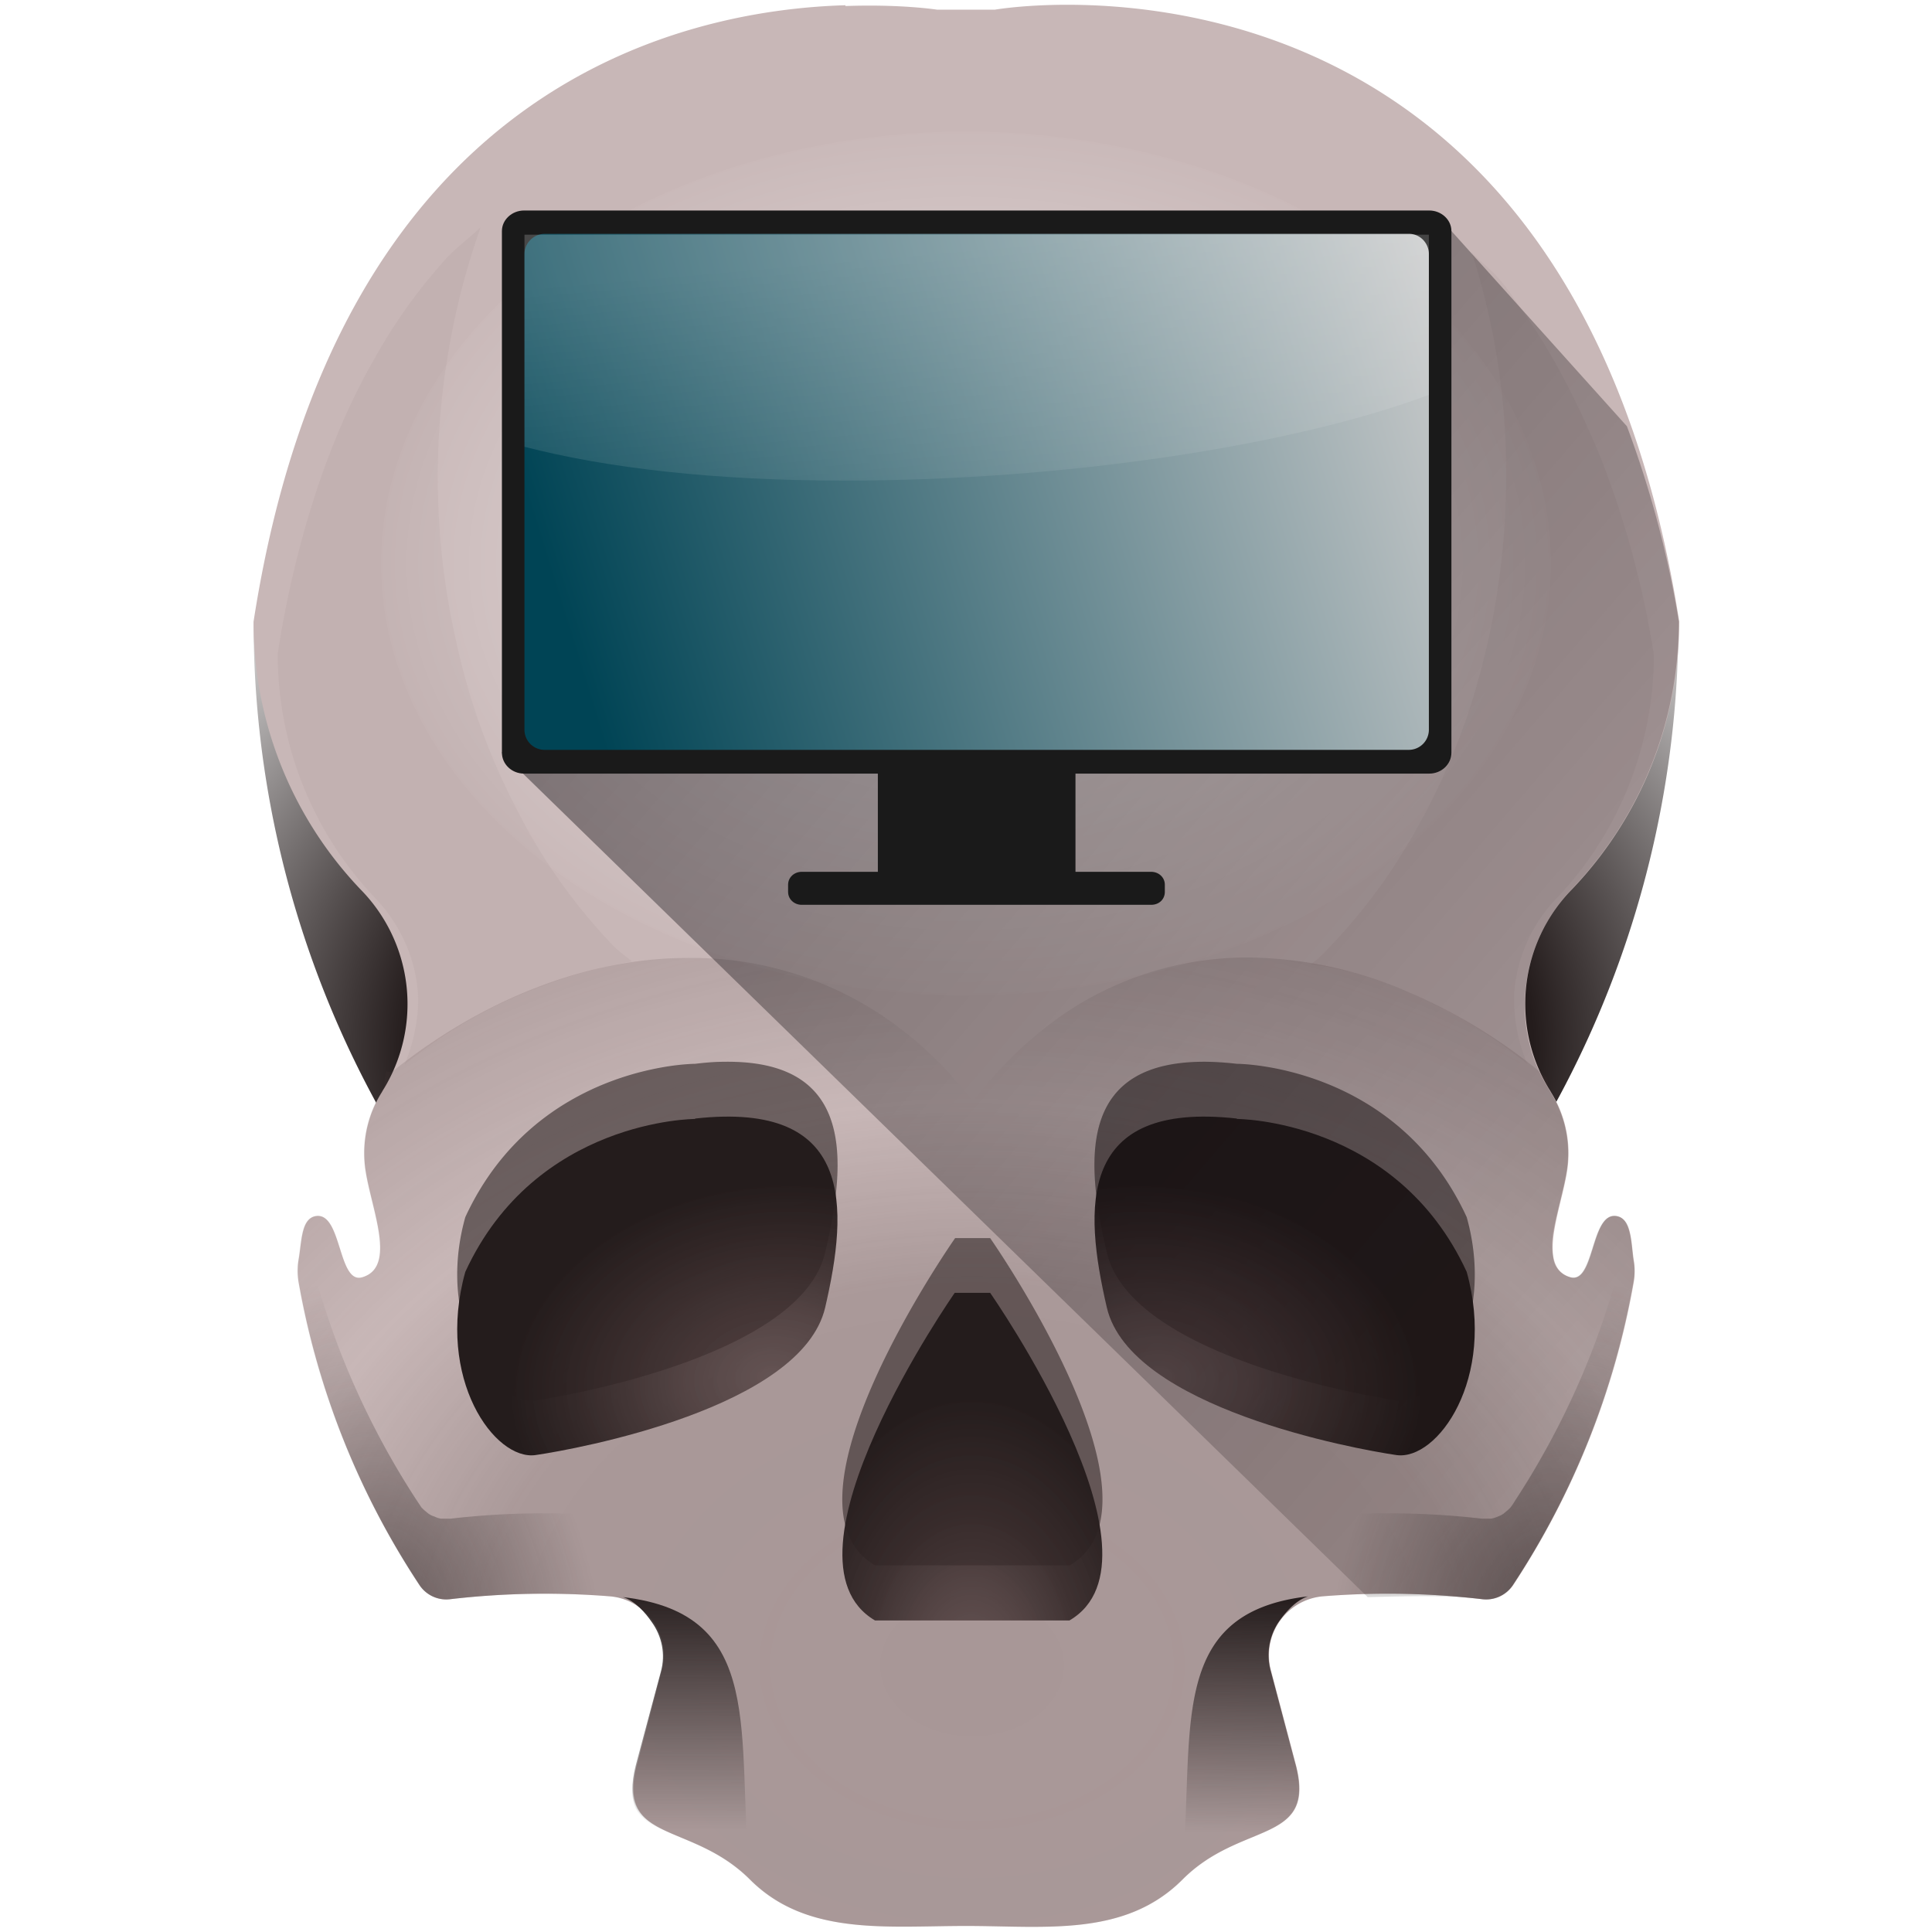 <?xml version="1.0" encoding="UTF-8" standalone="no"?>
<svg
   xmlns:dc="http://purl.org/dc/elements/1.1/"
   xmlns:cc="http://creativecommons.org/ns#"
   xmlns:rdf="http://www.w3.org/1999/02/22-rdf-syntax-ns#"
   xmlns:svg="http://www.w3.org/2000/svg"
   xmlns="http://www.w3.org/2000/svg"
   xmlns:xlink="http://www.w3.org/1999/xlink"
   xmlns:sodipodi="http://sodipodi.sourceforge.net/DTD/sodipodi-0.dtd"
   xmlns:inkscape="http://www.inkscape.org/namespaces/inkscape"
   width="48"
   height="48"
   version="1.1"
   id="svg175"
   sodipodi:docname="video-television.svg"
   inkscape:version="0.92.4 (5da689c313, 2019-01-14)">
  <sodipodi:namedview
     pagecolor="#ffffff"
     bordercolor="#666666"
     borderopacity="1"
     objecttolerance="10"
     gridtolerance="10"
     guidetolerance="10"
     inkscape:pageopacity="0"
     inkscape:pageshadow="2"
     inkscape:window-width="1112"
     inkscape:window-height="480"
     id="namedview177"
     showgrid="false"
     inkscape:zoom="4.9166667"
     inkscape:cx="2.1355932"
     inkscape:cy="24"
     inkscape:window-x="0"
     inkscape:window-y="25"
     inkscape:window-maximized="0"
     inkscape:current-layer="svg175" />
  <defs
     id="defs137">
    <linearGradient
       id="r">
      <stop
         offset="0"
         stop-color="#045"
         id="stop4" />
      <stop
         offset="1"
         stop-color="#ccc"
         id="stop6" />
    </linearGradient>
    <linearGradient
       id="j">
      <stop
         offset="0"
         stop-color="#483737"
         stop-opacity=".63"
         id="stop9" />
      <stop
         offset=".5"
         stop-color="#483737"
         stop-opacity=".59"
         id="stop11" />
      <stop
         offset=".74"
         stop-color="#483737"
         stop-opacity="0"
         id="stop13" />
      <stop
         offset="1"
         stop-color="#483737"
         stop-opacity=".39"
         id="stop15" />
    </linearGradient>
    <linearGradient
       id="i">
      <stop
         offset="0"
         stop-color="#241c1c"
         id="stop18" />
      <stop
         offset="1"
         stop-color="#241c1c"
         stop-opacity="0"
         id="stop20" />
    </linearGradient>
    <linearGradient
       id="h">
      <stop
         offset="0"
         stop-color="#241c1c"
         id="stop23" />
      <stop
         offset="1"
         stop-color="#241c1c"
         stop-opacity="0"
         id="stop25" />
    </linearGradient>
    <linearGradient
       id="a">
      <stop
         stop-color="#241c1c"
         offset="0"
         id="stop28" />
      <stop
         stop-opacity="0"
         stop-color="#1a1a1a"
         offset="1"
         id="stop30" />
    </linearGradient>
    <linearGradient
       id="g">
      <stop
         offset="0"
         stop-color="#483737"
         stop-opacity=".71"
         id="stop33" />
      <stop
         offset=".32"
         stop-color="#3c2d2d"
         stop-opacity=".78"
         id="stop35" />
      <stop
         offset=".52"
         stop-color="#352828"
         stop-opacity=".86"
         id="stop37" />
      <stop
         offset=".75"
         stop-color="#2d2222"
         stop-opacity=".94"
         id="stop39" />
      <stop
         offset="1"
         stop-color="#241c1c"
         id="stop41" />
    </linearGradient>
    <linearGradient
       id="f">
      <stop
         offset="0"
         stop-color="#483737"
         stop-opacity=".33"
         id="stop44" />
      <stop
         offset=".14"
         stop-color="#423232"
         stop-opacity=".71"
         id="stop46" />
      <stop
         offset=".32"
         stop-color="#3c2d2d"
         stop-opacity=".78"
         id="stop48" />
      <stop
         offset=".59"
         stop-color="#322626"
         stop-opacity=".9"
         id="stop50" />
      <stop
         offset="1"
         stop-color="#241c1c"
         id="stop52" />
    </linearGradient>
    <linearGradient
       id="e">
      <stop
         offset="0"
         stop-color="#483737"
         id="stop55" />
      <stop
         offset=".54"
         stop-color="#241c1c"
         id="stop57" />
      <stop
         offset="1"
         stop-color="#fff"
         id="stop59" />
    </linearGradient>
    <linearGradient
       id="d">
      <stop
         offset="0"
         stop-color="#00000a"
         id="stop62" />
      <stop
         offset="1"
         stop-color="#000004"
         stop-opacity="0"
         id="stop64" />
    </linearGradient>
    <linearGradient
       id="c">
      <stop
         offset="0"
         stop-color="#fff"
         stop-opacity=".33"
         id="stop67" />
      <stop
         offset="1"
         stop-color="#fff"
         stop-opacity=".6"
         id="stop69" />
    </linearGradient>
    <linearGradient
       id="b">
      <stop
         offset="0"
         stop-color="#241c1c"
         id="stop72" />
      <stop
         offset="1"
         stop-color="#241c1c"
         stop-opacity="0"
         id="stop74" />
    </linearGradient>
    <linearGradient
       gradientTransform="matrix(-1,0,0,1,47.99,-0.03)"
       xlink:href="#b"
       id="z"
       x1="17.01"
       y1="39.68"
       x2="17.1"
       y2="45.57"
       gradientUnits="userSpaceOnUse" />
    <radialGradient
       xlink:href="#e"
       id="t"
       cx="24.14"
       cy="26.11"
       fx="24.14"
       fy="26.11"
       r="17.71"
       gradientTransform="matrix(1.461,-0.005,0.003,0.984,-11.23,0.47)"
       gradientUnits="userSpaceOnUse" />
    <radialGradient
       xlink:href="#f"
       id="x"
       gradientUnits="userSpaceOnUse"
       gradientTransform="matrix(0.368,0,0,0.55,18.66,16.54)"
       cx="14.9"
       cy="45.58"
       fx="14.9"
       fy="45.58"
       r="12.64" />
    <radialGradient
       xlink:href="#g"
       id="w"
       gradientUnits="userSpaceOnUse"
       gradientTransform="matrix(0.047,-0.377,0.512,0.064,5.61,39.05)"
       cx="20.27"
       cy="43.52"
       fx="20.27"
       fy="43.52"
       r="12.64" />
    <radialGradient
       xlink:href="#g"
       id="A"
       gradientUnits="userSpaceOnUse"
       gradientTransform="matrix(-0.047,-0.377,-0.512,0.064,42.39,39.05)"
       cx="20.27"
       cy="43.52"
       fx="20.27"
       fy="43.52"
       r="12.64" />
    <linearGradient
       id="k">
      <stop
         offset="0"
         stop-color="#fff"
         id="stop82" />
      <stop
         offset="1"
         stop-color="#fff"
         stop-opacity=".05"
         id="stop84" />
    </linearGradient>
    <linearGradient
       xlink:href="#h"
       id="y"
       x1="16.75"
       y1="39.38"
       x2="16.73"
       y2="45.46"
       gradientUnits="userSpaceOnUse" />
    <radialGradient
       xlink:href="#i"
       id="B"
       cx="9.97"
       cy="39.63"
       fx="9.97"
       fy="39.63"
       r="4.55"
       gradientTransform="matrix(1.013,-0.288,0.5,1.759,-19.94,-26.88)"
       gradientUnits="userSpaceOnUse" />
    <radialGradient
       xlink:href="#j"
       id="v"
       cx="24.17"
       cy="43.47"
       fx="24.17"
       fy="43.47"
       r="16.61"
       gradientTransform="matrix(1.475,0,0,1.14,-11.5,-8.18)"
       gradientUnits="userSpaceOnUse" />
    <radialGradient
       xlink:href="#i"
       id="E"
       cx="9.97"
       cy="39.63"
       fx="9.97"
       fy="39.63"
       r="4.55"
       gradientTransform="matrix(-1.013,-0.288,-0.5,1.759,67.94,-26.88)"
       gradientUnits="userSpaceOnUse" />
    <radialGradient
       xlink:href="#k"
       id="F"
       cx="24"
       cy="12"
       fx="24"
       fy="12"
       r="9.99"
       gradientTransform="matrix(1.454,0,0,1.074,-10.9,1.11)"
       gradientUnits="userSpaceOnUse" />
    <filter
       id="D"
       x="-.11"
       width="1.22"
       y="-.05"
       height="1.1"
       color-interpolation-filters="sRGB">
      <feGaussianBlur
         stdDeviation=".41"
         id="feGaussianBlur92" />
    </filter>
    <filter
       id="C"
       x="-.12"
       width="1.23"
       y="-.05"
       height="1.1"
       color-interpolation-filters="sRGB">
      <feGaussianBlur
         stdDeviation=".41"
         id="feGaussianBlur95" />
    </filter>
    <linearGradient
       id="l">
      <stop
         offset="0"
         stop-color="#ccc"
         id="stop98" />
      <stop
         offset="1"
         stop-color="#fff"
         id="stop100" />
    </linearGradient>
    <linearGradient
       id="m">
      <stop
         offset="0"
         stop-color="#020000"
         id="stop103" />
      <stop
         offset="1"
         stop-color="#020000"
         stop-opacity="0"
         id="stop105" />
    </linearGradient>
    <linearGradient
       id="n">
      <stop
         offset="0"
         stop-color="#fff"
         id="stop108" />
      <stop
         offset="1"
         stop-color="#999"
         id="stop110" />
    </linearGradient>
    <linearGradient
       id="o">
      <stop
         offset="0"
         stop-color="#22241c"
         id="stop113" />
      <stop
         offset="1"
         stop-color="#4d4d4d"
         id="stop115" />
    </linearGradient>
    <linearGradient
       xlink:href="#p"
       id="G"
       gradientUnits="userSpaceOnUse"
       x1="7.19"
       y1="5.65"
       x2="53.24"
       y2="45.33" />
    <linearGradient
       id="p">
      <stop
         offset="0"
         stop-color="#000007"
         id="stop119" />
      <stop
         offset="1"
         stop-color="#0c0000"
         stop-opacity="0"
         id="stop121" />
    </linearGradient>
    <filter
       id="q"
       width="1"
       height="1"
       x="0"
       y="0"
       filterUnits="objectBoundingBox">
      <feColorMatrix
         in="SourceGraphic"
         values="0 0 0 0 1 0 0 0 0 1 0 0 0 0 1 0 0 0 1 0"
         id="feColorMatrix124" />
    </filter>
    <linearGradient
       xlink:href="#r"
       id="H"
       x1="13.03"
       y1="12.22"
       x2="35.51"
       y2="5.23"
       gradientUnits="userSpaceOnUse" />
    <linearGradient
       xlink:href="#s"
       id="I"
       x1="48"
       y1="38.75"
       x2="54.75"
       y2="94.84"
       gradientUnits="userSpaceOnUse"
       gradientTransform="matrix(0.22,0,0,0.161,10.16,0.21)" />
    <linearGradient
       id="s">
      <stop
         offset="0"
         stop-color="#fff"
         id="stop129" />
      <stop
         offset="1"
         stop-color="#fff"
         stop-opacity="0"
         id="stop131" />
    </linearGradient>
    <filter
       id="u"
       x="-.04"
       width="1.09"
       y="-.09"
       height="1.18"
       color-interpolation-filters="sRGB">
      <feGaussianBlur
         stdDeviation=".47"
         id="feGaussianBlur134" />
    </filter>
  </defs>
  <path
     d="M 6.3,15.44 A 24.96,24.96 0 0 0 24,39.33 24.96,24.96 0 0 0 41.7,15.45 H 6.3 Z"
     id="path139"
     style="fill:url(#t)"
     inkscape:connector-curvature="0" />
  <path
     d="M 21.01,0.13 C 16.88,0.25 8.36,2.16 6.3,15.44 A 9.62,9.62 0 0 0 8.96,22.1 4.06,4.06 0 0 1 9.5,27.11 L 9.49,27.13 A 2.85,2.85 0 0 0 9.06,28.88 C 9.13,29.83 9.92,31.45 9.01,31.73 8.4,31.93 8.5,30.15 7.87,30.21 7.48,30.25 7.5,30.84 7.42,31.29 a 1.7,1.7 0 0 0 0,0.57 19.98,19.98 0 0 0 3.01,7.53 0.8,0.8 0 0 0 0.77,0.34 20.28,20.28 0 0 1 3.95,-0.07 c 0.91,0.07 1.53,0.97 1.29,1.85 l -0.61,2.3 c -0.54,2.02 1.33,1.41 2.81,2.89 1.4,1.4 3.38,1.15 5.37,1.15 1.96,0 3.94,0.28 5.37,-1.15 1.47,-1.48 3.35,-0.86 2.81,-2.88 l -0.61,-2.31 a 1.47,1.47 0 0 1 1.29,-1.85 20.25,20.25 0 0 1 3.95,0.07 0.8,0.8 0 0 0 0.77,-0.34 19.98,19.98 0 0 0 3,-7.53 1.69,1.69 0 0 0 0,-0.56 c -0.07,-0.46 -0.05,-1.05 -0.45,-1.09 -0.62,-0.06 -0.52,1.71 -1.13,1.52 -0.91,-0.28 -0.12,-1.9 -0.05,-2.85 a 2.85,2.85 0 0 0 -0.43,-1.75 l -0.01,-0.02 a 4.07,4.07 0 0 1 0.54,-5.02 9.62,9.62 0 0 0 2.66,-6.65 c -2.77,-17.7 -17,-15.2 -17,-15.2 h -1.44 c 0,0 -0.89,-0.14 -2.28,-0.09 z"
     id="path141"
     inkscape:connector-curvature="0"
     style="fill:#c8b7b7" />
  <path
     d="m 17.97,26.38 c -0.22,0 -0.45,0.02 -0.7,0.05 0,0 -3.95,0 -5.71,3.81 -0.74,2.64 0.73,4.7 1.76,4.55 1.02,-0.15 6.6,-1.18 7.18,-3.67 0.55,-2.33 0.71,-4.8 -2.53,-4.74 z m 12.06,0 c -3.24,-0.06 -3.08,2.4 -2.53,4.74 0.59,2.5 6.16,3.52 7.19,3.67 1.02,0.14 2.49,-1.9 1.75,-4.55 -1.76,-3.81 -5.71,-3.81 -5.71,-3.81 a 7.66,7.66 0 0 0 -0.7,-0.05 z m -6.3,4.38 c 0,0 -4.63,6.6 -1.99,8.13 h 4.84 C 29.21,37.35 24.6,30.76 24.6,30.76 Z"
     id="path143"
     inkscape:connector-curvature="0"
     style="opacity:0.75;fill:#241c1c;filter:url(#u)" />
  <path
     d="M 9.6,26.62 C 9.53,26.78 9.59,26.96 9.49,27.11 L 9.48,27.13 A 2.85,2.85 0 0 0 9.05,28.88 C 9.12,29.83 9.91,31.45 9,31.73 8.39,31.92 8.49,30.15 7.86,30.21 c -0.39,0.04 -0.37,0.63 -0.45,1.08 -0.03,0.2 -0.03,0.38 0,0.57 a 19.98,19.98 0 0 0 3.01,7.53 0.8,0.8 0 0 0 0.77,0.34 20.28,20.28 0 0 1 3.95,-0.07 c 0.91,0.07 1.53,0.97 1.29,1.85 l -0.62,2.3 c -0.53,2.02 1.34,1.41 2.82,2.89 1.4,1.4 3.38,1.15 5.37,1.15 1.96,0 3.94,0.28 5.37,-1.15 1.47,-1.48 3.35,-0.86 2.81,-2.88 l -0.61,-2.31 a 1.47,1.47 0 0 1 1.29,-1.85 20.25,20.25 0 0 1 3.95,0.07 0.8,0.8 0 0 0 0.77,-0.34 19.98,19.98 0 0 0 3,-7.53 1.69,1.69 0 0 0 0,-0.56 c -0.07,-0.46 -0.05,-1.05 -0.45,-1.09 -0.62,-0.06 -0.52,1.71 -1.13,1.52 -0.91,-0.28 -0.12,-1.9 -0.05,-2.85 a 2.85,2.85 0 0 0 -0.43,-1.75 l -0.01,-0.02 c -0.07,-0.1 -0.03,-0.23 -0.08,-0.34 l -0.17,-0.14 a 13.62,13.62 0 0 0 -3.45,-2.06 10.16,10.16 0 0 0 -3.72,-0.78 8.08,8.08 0 0 0 -5.36,1.94 c -0.55,0.45 -1.07,1 -1.56,1.63 -0.5,-0.64 -1.02,-1.18 -1.58,-1.63 A 8.52,8.52 0 0 0 17.08,23.8 c -1.3,0 -2.6,0.28 -3.84,0.77 -1.24,0.49 -2.43,1.2 -3.5,2.06 z"
     id="path145"
     style="opacity:0.4;fill:url(#v)"
     inkscape:connector-curvature="0" />
  <path
     d="m 30.73,27.8 c 0,0 3.96,0 5.71,3.8 0.74,2.65 -0.73,4.7 -1.75,4.55 -1.03,-0.15 -6.6,-1.17 -7.19,-3.66 -0.58,-2.5 -0.73,-5.14 3.23,-4.7 z"
     id="path147"
     style="fill:url(#w)"
     inkscape:connector-curvature="0" />
  <path
     d="m 24.6,32.12 c 0,0 4.61,6.6 1.97,8.14 h -4.83 c -2.63,-1.54 1.98,-8.14 1.98,-8.14 z"
     id="path149"
     style="fill:url(#x)"
     inkscape:connector-curvature="0" />
  <path
     d="m 15.48,39.68 c 0.3,0.1 0.55,0.38 0.72,0.63 0.24,0.34 0.34,0.78 0.22,1.22 l -0.62,2.31 c -0.13,0.5 -0.12,0.84 0,1.1 0.13,0.24 0.36,0.4 0.65,0.54 0.58,0.28 1.4,0.51 2.12,1.22 h 0.06 c -0.35,-3.62 0.44,-6.6 -3.15,-7.02 z"
     id="path151"
     style="fill:url(#y)"
     inkscape:connector-curvature="0" />
  <path
     d="m 32.5,39.66 c -0.3,0.1 -0.54,0.37 -0.72,0.62 a 1.48,1.48 0 0 0 -0.21,1.23 l 0.61,2.3 c 0.14,0.5 0.12,0.85 0,1.1 -0.13,0.25 -0.36,0.4 -0.65,0.55 -0.57,0.27 -1.39,0.5 -2.12,1.21 h -0.05 c 0.35,-3.62 -0.44,-6.6 3.15,-7.01 z"
     id="path153"
     style="fill:url(#z)"
     inkscape:connector-curvature="0" />
  <path
     d="m 17.27,27.8 c 0,0 -3.96,0 -5.71,3.8 -0.74,2.65 0.73,4.7 1.75,4.55 1.03,-0.15 6.6,-1.17 7.19,-3.66 0.58,-2.5 0.73,-5.14 -3.23,-4.7 z"
     id="path155"
     style="fill:url(#A)"
     inkscape:connector-curvature="0" />
  <path
     d="m 7.57,30.54 c -0.08,0.22 -0.11,0.5 -0.16,0.75 a 1.7,1.7 0 0 0 0,0.57 19.98,19.98 0 0 0 3.02,7.53 0.8,0.8 0 0 0 0.77,0.34 20.28,20.28 0 0 1 3.94,-0.07 c 0.47,0.04 0.84,0.3 1.08,0.65 l 0.21,-0.8 a 1.48,1.48 0 0 0 -1.29,-1.85 20.28,20.28 0 0 0 -1.92,-0.06 20.28,20.28 0 0 0 -2.02,0.13 0.8,0.8 0 0 1 -0.09,0 0.8,0.8 0 0 1 -0.08,0 0.8,0.8 0 0 1 -0.08,0 0.8,0.8 0 0 1 -0.08,-0.02 0.8,0.8 0 0 1 -0.07,-0.03 0.8,0.8 0 0 1 -0.08,-0.03 0.8,0.8 0 0 1 -0.07,-0.04 0.8,0.8 0 0 1 -0.06,-0.05 0.8,0.8 0 0 1 -0.06,-0.05 0.8,0.8 0 0 1 -0.06,-0.06 0.8,0.8 0 0 1 -0.04,-0.06 19.98,19.98 0 0 1 -0.1,-0.15 19.98,19.98 0 0 1 -1,-1.72 A 19.98,19.98 0 0 1 8.5,33.7 19.98,19.98 0 0 1 7.86,31.8 19.98,19.98 0 0 1 7.57,30.54 Z"
     id="path157"
     style="opacity:0.5;fill:url(#B)"
     inkscape:connector-curvature="0" />
  <path
     d="m 32.57,23.96 c 0.79,0.1 1.47,0.3 2.24,0.61 a 12.4,12.4 0 0 1 3.14,1.87 4.01,4.01 0 0 1 -0.32,-1.9 c 0.09,-0.8 0.44,-1.6 1.04,-2.22 l 0.02,-0.02 a 8.79,8.79 0 0 0 2.4,-6.02 V 16.27 A 23.52,23.52 0 0 0 39.83,11.53 C 39.67,11.11 39.5,10.75 39.33,10.37 38.9,9.44 38.43,8.6 37.93,7.87 37.73,7.59 37.54,7.29 37.33,7.03 37.09,6.73 36.81,6.53 36.56,6.26 l 0.03,0.09 a 17.9,17.9 0 0 1 0.83,5.52 18.85,18.85 0 0 1 -0.97,5.93 17.04,17.04 0 0 1 -1.92,3.88 14.48,14.48 0 0 1 -1.76,2.12 c -0.1,0.1 0.1,-0.09 0,0 z"
     id="path159"
     inkscape:connector-curvature="0"
     style="opacity:0.25;fill:#6c5353;filter:url(#C)" />
  <path
     d="m 11.94,5.65 c -0.32,0.3 -0.65,0.53 -0.95,0.88 -0.62,0.7 -1.2,1.5 -1.72,2.44 -0.53,0.93 -1,2 -1.4,3.2 a 25.3,25.3 0 0 0 -0.97,4.07 8.8,8.8 0 0 0 2.42,6.07 c 0.6,0.63 0.96,1.41 1.05,2.22 0.07,0.6 -0.07,1.33 -0.32,1.92 A 12.2,12.2 0 0 1 15.7,23.89 C 15.51,23.72 15.45,23.7 15.26,23.52 a 13.88,13.88 0 0 1 -2.43,-3.43 16.53,16.53 0 0 1 -1.5,-4.17 18.45,18.45 0 0 1 -0.2,-7.12 18.33,18.33 0 0 1 0.81,-3.15 z"
     id="path161"
     inkscape:connector-curvature="0"
     style="opacity:0.25;fill:#6c5353;filter:url(#D)" />
  <path
     d="m 40.43,30.54 c 0.08,0.22 0.12,0.5 0.16,0.75 0.03,0.2 0.03,0.38 0,0.57 a 19.98,19.98 0 0 1 -3.01,7.53 0.8,0.8 0 0 1 -0.77,0.34 20.28,20.28 0 0 0 -3.95,-0.07 c -0.47,0.03 -0.84,0.3 -1.08,0.65 l -0.21,-0.8 a 1.48,1.48 0 0 1 1.29,-1.85 20.28,20.28 0 0 1 1.92,-0.06 20.28,20.28 0 0 1 2.03,0.13 0.8,0.8 0 0 0 0.08,0 0.8,0.8 0 0 0 0.08,0 0.8,0.8 0 0 0 0.08,0 0.8,0.8 0 0 0 0.08,-0.02 0.8,0.8 0 0 0 0.08,-0.03 0.8,0.8 0 0 0 0.07,-0.03 0.8,0.8 0 0 0 0.07,-0.04 0.8,0.8 0 0 0 0.06,-0.05 0.8,0.8 0 0 0 0.06,-0.05 0.8,0.8 0 0 0 0.06,-0.06 0.8,0.8 0 0 0 0.05,-0.07 19.98,19.98 0 0 0 0.09,-0.14 19.98,19.98 0 0 0 1,-1.72 19.98,19.98 0 0 0 0.83,-1.82 19.98,19.98 0 0 0 0.64,-1.9 19.98,19.98 0 0 0 0.3,-1.26 z"
     id="path163"
     style="opacity:0.5;fill:url(#E)"
     inkscape:connector-curvature="0" />
  <ellipse
     ry="10.73"
     rx="14.53"
     cy="14"
     cx="24"
     id="ellipse165"
     style="opacity:0.62;fill:url(#F)" />
  <path
     d="m 33.98,39.68 c 0.95,-0.02 1.89,-0.06 2.83,0.05 0.3,0.04 0.6,-0.1 0.77,-0.34 a 20.11,20.11 0 0 0 3,-7.53 c 0.04,-0.19 0.04,-0.38 0,-0.56 -0.03,-0.23 -0.04,-0.5 -0.1,-0.7 -0.05,-0.21 -0.15,-0.37 -0.34,-0.39 -0.32,-0.03 -0.45,0.4 -0.58,0.81 -0.13,0.41 -0.26,0.8 -0.56,0.71 a 0.56,0.56 0 0 1 -0.4,-0.42 1.9,1.9 0 0 1 0,-0.75 c 0.1,-0.56 0.31,-1.2 0.35,-1.68 0.05,-0.61 -0.1,-1.22 -0.43,-1.75 l -0.01,-0.02 c -0.5,-0.77 -0.71,-1.68 -0.6,-2.59 0.1,-0.91 0.5,-1.76 1.14,-2.43 a 9.62,9.62 0 0 0 2.66,-6.65 25.6,25.6 0 0 0 -1.29,-4.85 L 36.06,5.74 12.46,18.7 Z"
     id="path167"
     style="opacity:0.5;fill:url(#G)"
     inkscape:connector-curvature="0" />
  <path
     d="m 13.02,5.23 c -0.3,0 -0.55,0.23 -0.55,0.51 V 18.7 c 0,0.29 0.25,0.52 0.55,0.52 h 8.79 v 2.44 h -1.89 c -0.19,0 -0.34,0.14 -0.34,0.32 v 0.18 c 0,0.18 0.15,0.32 0.34,0.32 h 8.68 c 0.2,0 0.34,-0.14 0.34,-0.32 v -0.18 c 0,-0.18 -0.15,-0.32 -0.34,-0.32 h -1.88 v -2.44 h 8.79 c 0.3,0 0.55,-0.23 0.55,-0.52 V 5.74 c 0,-0.28 -0.25,-0.51 -0.55,-0.51 z"
     id="path169"
     inkscape:connector-curvature="0"
     style="fill:#1a1a1a" />
  <path
     d="m 13.52,5.81 h 21.49 c 0.27,0 0.49,0.23 0.49,0.5 V 18.13 A 0.5,0.5 0 0 1 35,18.63 H 13.53 a 0.5,0.5 0 0 1 -0.5,-0.5 V 6.31 c 0,-0.27 0.23,-0.5 0.5,-0.5 z m 0,0"
     id="path171"
     style="fill:url(#H)"
     inkscape:connector-curvature="0" />
  <path
     d="m 13.03,11.1 c 2.05,0.53 4.71,0.84 7.96,0.84 5.4,0 11.09,-0.85 14.51,-2.13 V 5.83 H 13.03 v 5.28 z"
     id="path173"
     style="opacity:0.2;fill:url(#I)"
     inkscape:connector-curvature="0" />
</svg>

